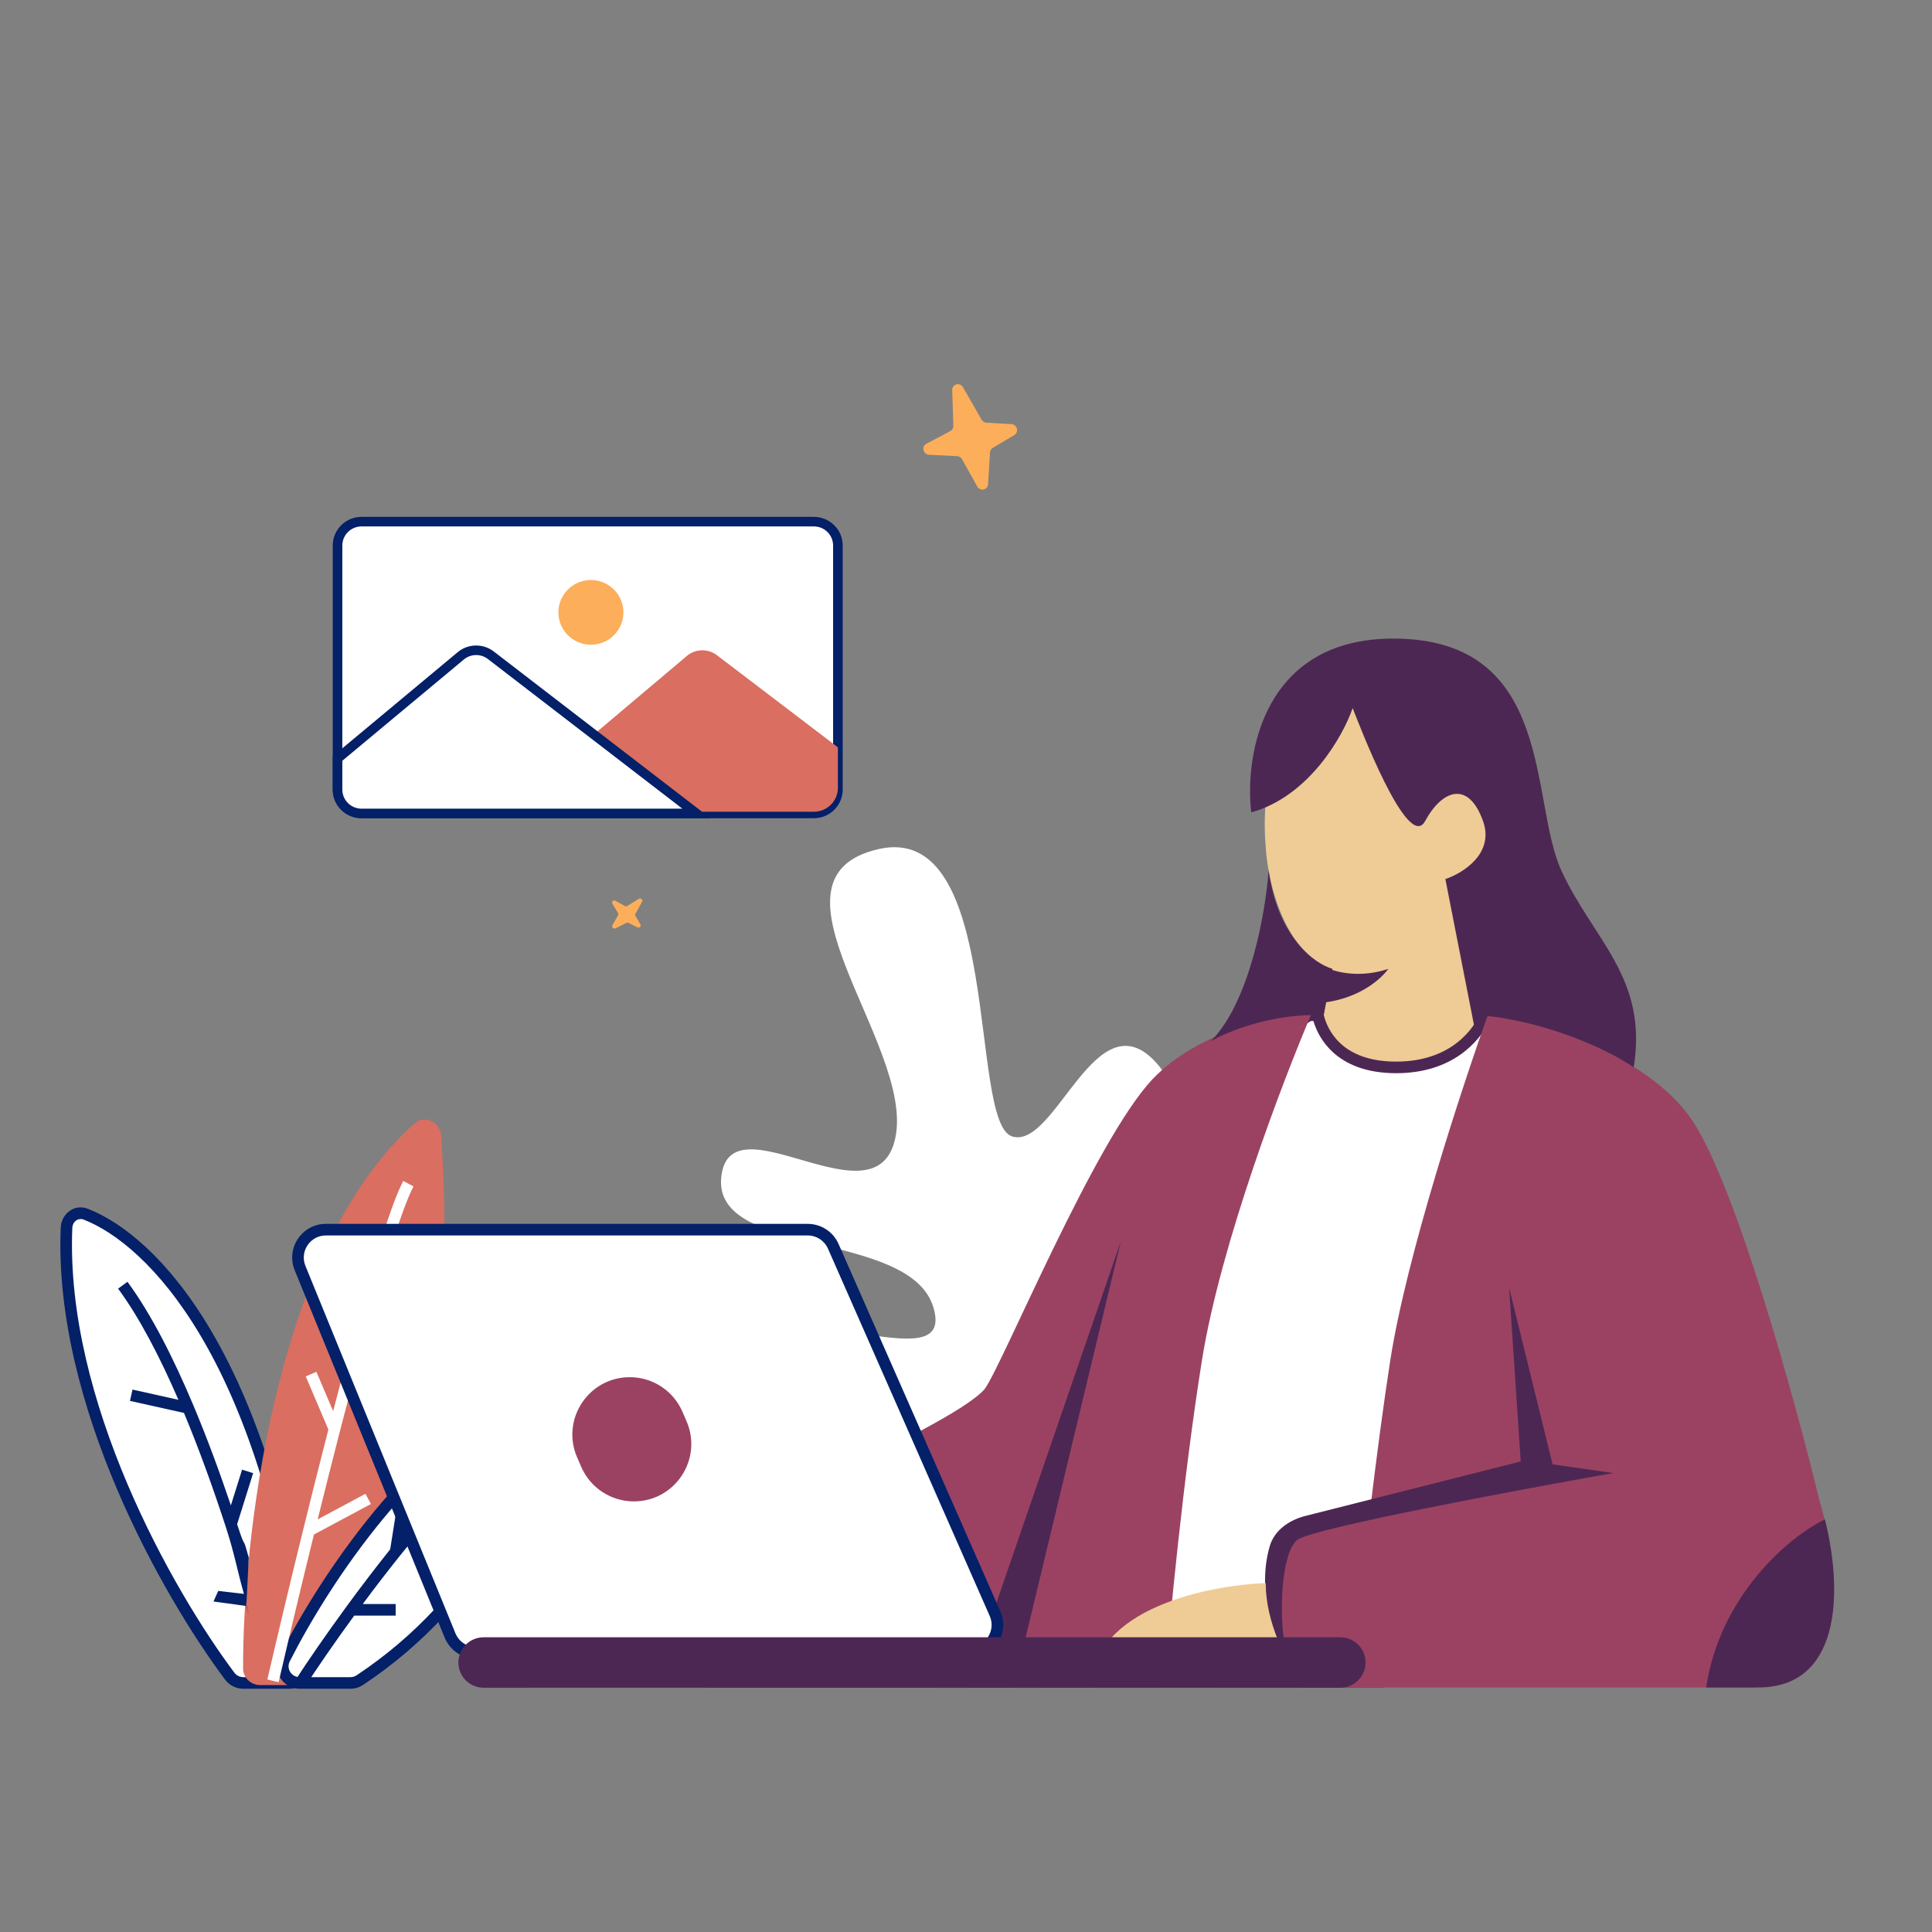 <svg width="400" height="400" viewBox="0 0 400 400" fill="none" xmlns="http://www.w3.org/2000/svg">
<rect x="0" y="0" width="400" height="400" fill="#808080" stroke="none"/>
<path d="M251.616 349.371H193.255C177.009 343.365 155.351 336.159 160.765 322.345C166.18 308.532 193.255 327.149 200.475 313.937C207.695 300.725 149.333 298.923 155.351 282.108C161.367 265.292 198.068 286.912 193.255 270.697C188.441 254.481 147.528 260.487 149.333 243.672C151.139 226.856 181.823 254.481 185.433 235.264C189.043 216.045 155.952 181.813 181.823 175.808C207.695 169.803 200.475 232.261 209.5 235.264C218.524 238.267 226.948 205.836 239.583 220.249C252.217 234.663 230.557 267.093 239.583 282.108C248.608 297.121 261.243 241.269 275.683 267.093C287.235 287.753 264.451 330.553 251.616 349.371Z" fill="white"/>
<path d="M303.448 200.597L305.848 213.195L303.448 226.392C297.249 227.192 284.612 228.792 283.652 228.792C282.692 228.792 275.653 222.793 272.253 219.793L275.853 200.597C265.775 197.237 262.456 182.4 262.056 175.401C259.656 146.607 278.852 143.007 282.452 143.007C286.051 143.007 308.847 143.007 311.847 167.003C314.247 186.2 307.248 197.397 303.448 200.597Z" fill="#EFCB96"/>
<path d="M287.439 200.597C281.852 202.459 277.157 201.373 275.217 200.597L274.053 207.58C281.503 206.649 285.887 202.731 287.439 200.597Z" fill="#4D2753"/>
<path d="M289.051 220.993C301.048 220.993 306.048 213.795 307.648 210.195L311.847 211.395L285.451 348.171H281.252H217.064L257.256 218.593L271.053 210.195H272.853C273.653 213.795 277.053 220.993 289.051 220.993Z" fill="white"/>
<path fill-rule="evenodd" clip-rule="evenodd" d="M306.975 208.755L306.551 209.708C305.083 213.012 300.439 219.793 289.051 219.793C283.311 219.793 279.764 218.08 277.564 216.06C275.343 214.02 274.387 211.565 274.025 209.935L273.816 208.995H270.717L256.245 217.805L215.435 349.371H286.441L313.233 210.543L306.975 208.755ZM271.928 211.395C272.495 213.291 273.663 215.735 275.941 217.828C278.641 220.308 282.793 222.193 289.051 222.193C300.704 222.193 306.161 215.685 308.287 211.625L310.46 212.247L284.461 346.971H218.692L258.268 219.383L271.391 211.395H271.928Z" fill="#4D2753"/>
<path d="M287.851 281.583C291.211 259.987 302.848 224.592 308.247 209.595C318.445 211.395 341.121 218.353 350.24 231.791C359.359 245.229 371.636 289.781 376.635 310.377C382.035 328.973 382.035 349.371 361.637 349.371H269.255C259.656 330.773 262.656 321.775 265.655 318.176C268.055 315.296 278.7 312.977 283.723 312.177C285.028 301.432 286.464 290.501 287.851 281.583ZM248.859 281.583C252.697 257.587 265.655 223.593 271.655 209.595C264.655 209.995 248.257 213.315 238.66 223.393C226.661 235.991 207.465 282.783 203.865 287.581C196.667 295.98 141.433 318.343 140.277 322.375C135.477 328.973 140.877 346.371 146.876 349.371H241.06C242.059 336.372 245.019 305.579 248.859 281.583Z" fill="#9B4263"/>
<path d="M321.445 303.179L312.447 266.585L314.847 302.579L270.285 313.853C266.933 314.701 263.867 316.787 262.892 320.104C259.879 330.368 264.452 342.255 268.055 346.371C264.38 342.172 264.455 321.775 268.655 318.776C272.013 316.376 313.647 308.577 334.043 304.979L321.445 303.179ZM232.061 256.987L209.865 349.371H200.267L232.061 256.987Z" fill="#4D2753"/>
<path d="M226.061 349.371C226.061 333.053 250.257 328.175 262.056 327.775C262.056 335.933 266.255 343.971 269.855 349.371H226.061ZM109.683 349.371C109.683 334.867 128.734 329.929 139.077 329.573C139.077 336.825 143.821 345.993 146.276 349.371H109.683Z" fill="#EFCB96"/>
<path d="M307.048 170.003C309.447 176.721 302.848 180.8 299.249 182L305.248 212.595L306.448 210.195C320.245 211.395 333.043 217.393 338.241 220.993C341.241 202.396 329.844 194.597 323.244 180.2C316.645 165.803 322.045 132.209 288.451 132.209C261.576 132.209 257.656 156.205 259.056 168.203C271.053 164.843 278.053 152.405 280.052 146.607C281.252 149.605 291.451 176.601 295.049 170.003C298.649 163.404 304.048 161.604 307.048 170.003ZM250.657 215.595C258.816 207.436 262.056 188.599 262.656 180.2C264.575 194.117 272.253 199.597 275.853 200.597L274.053 210.195C263.495 209.715 254.057 213.595 250.657 215.595ZM353.239 349.371C356.119 330.173 370.636 317.976 377.835 314.576C381.724 330.261 380.835 349.371 364.037 349.371H353.239Z" fill="#4D2753"/>
<path d="M69.884 112.945C69.884 110.215 72.108 108.002 74.853 108.002H168.508C171.252 108.002 173.477 110.215 173.477 112.945V163.471C173.477 166.2 171.252 168.413 168.508 168.413H74.853C72.108 168.413 69.884 166.2 69.884 163.471V112.945Z" fill="white"/>
<path fill-rule="evenodd" clip-rule="evenodd" d="M68.89 112.945C68.89 109.669 71.559 107.013 74.853 107.013H168.508C171.801 107.013 174.471 109.669 174.471 112.945V163.471C174.471 166.747 171.801 169.403 168.508 169.403H74.853C71.559 169.403 68.89 166.747 68.89 163.471V112.945ZM74.853 108.991C72.657 108.991 70.877 110.761 70.877 112.945V163.471C70.877 165.655 72.657 167.425 74.853 167.425H168.508C170.704 167.425 172.484 165.655 172.484 163.471V112.945C172.484 110.761 170.704 108.991 168.508 108.991H74.853Z" fill="#032068"/>
<path d="M142.201 135.811L117.036 157.043V163.115C117.036 165.845 119.261 168.059 122.005 168.059H168.508C171.252 168.059 173.477 165.845 173.477 163.115V154.727L148.436 135.655C146.58 134.241 143.985 134.305 142.201 135.811Z" fill="#DA6E60"/>
<path d="M129.073 126.782C129.073 130.48 126.059 133.479 122.34 133.479C118.622 133.479 115.608 130.48 115.608 126.782C115.608 123.083 118.622 120.084 122.34 120.084C126.059 120.084 129.073 123.083 129.073 126.782Z" fill="#FCAE5A"/>
<path d="M95.395 135.788L69.884 157.043V163.471C69.884 166.2 72.108 168.413 74.853 168.413H144.185L101.625 135.667C99.778 134.245 97.185 134.296 95.395 135.788Z" fill="white"/>
<path fill-rule="evenodd" clip-rule="evenodd" d="M101.017 136.449C99.539 135.312 97.465 135.352 96.033 136.545L70.877 157.504V163.471C70.877 165.655 72.657 167.425 74.853 167.425H141.276L101.017 136.449ZM94.757 135.029C96.905 133.24 100.017 133.18 102.233 134.885L147.095 169.403H74.853C71.559 169.403 68.89 166.747 68.89 163.471V156.58L94.757 135.029Z" fill="#032068"/>
<path d="M13.774 254.196C12.248 290.367 34.781 329.965 47.571 347.041C48.239 347.932 49.286 348.439 50.4 348.439H59.91C62.067 348.439 63.737 346.52 63.453 344.381C54.981 280.576 31.5 256.737 17.75 251.383C15.798 250.621 13.862 252.103 13.774 254.196Z" fill="white"/>
<path fill-rule="evenodd" clip-rule="evenodd" d="M17.315 252.5C16.254 252.087 15.032 252.837 14.972 254.247C14.22 272.084 19.403 290.839 26.408 307.309C33.409 323.769 42.19 337.855 48.532 346.321C48.965 346.9 49.651 347.239 50.4 347.239H59.91C61.337 347.239 62.453 345.963 62.264 344.539C53.814 280.9 30.456 257.619 17.315 252.5ZM12.575 254.145C12.692 251.369 15.342 249.156 18.186 250.264C32.544 255.857 56.149 280.252 64.643 344.224C65.022 347.076 62.797 349.637 59.91 349.637H50.4C48.922 349.637 47.514 348.965 46.611 347.76C40.163 339.151 31.282 324.9 24.2 308.248C17.122 291.608 11.801 272.479 12.575 254.145Z" fill="#032068"/>
<path d="M85.767 232.628C56.169 259.083 50.242 321.083 50.328 345.427C50.335 347.368 51.929 348.876 53.871 348.876H62.676C64.008 348.876 65.246 348.116 65.862 346.935C95.486 290.144 92.438 254.88 91.365 235.22C91.207 232.331 87.924 230.7 85.767 232.628Z" fill="#DA6E60"/>
<path d="M109.137 287.976C85.8 299.128 67.412 326.691 58.916 343.433C57.736 345.76 59.464 348.439 62.072 348.439H72.538C73.232 348.439 73.918 348.236 74.496 347.852C99.922 330.981 110.456 305.911 113.477 291.371C114.012 288.796 111.509 286.843 109.137 287.976Z" fill="white"/>
<path fill-rule="evenodd" clip-rule="evenodd" d="M112.302 291.127C112.634 289.529 111.136 288.351 109.654 289.059C98.205 294.529 87.905 304.064 79.386 314.372C70.875 324.671 64.201 335.671 59.986 343.977C59.232 345.461 60.31 347.239 62.072 347.239H72.538C73.001 347.239 73.455 347.103 73.833 346.852C98.929 330.2 109.327 305.445 112.302 291.127ZM108.619 286.893C111.883 285.333 115.39 288.063 114.652 291.615C111.585 306.375 100.915 331.761 75.16 348.852C74.381 349.368 73.463 349.637 72.538 349.637H62.072C58.617 349.637 56.239 346.057 57.846 342.891C62.127 334.455 68.895 323.3 77.536 312.844C86.17 302.397 96.732 292.575 108.619 286.893Z" fill="#032068"/>
<path fill-rule="evenodd" clip-rule="evenodd" d="M26.386 265.38C31.294 272.041 35.919 281.163 40.065 291.032C42.873 297.716 45.473 304.769 47.801 311.677L50.118 304.279L52.408 304.995L49.094 315.58C51.222 322.121 49.942 316.844 51.5 322.5L51 332.5C52.363 337.476 50.175 328.927 51 332.5L44.202 331.575L45.183 329.384L50.5 330C49.067 324.917 48.554 321.659 46.694 315.96C44.156 308.184 41.257 300.121 38.092 292.532L26.911 290.04L27.433 287.697L36.939 289.817C33.067 280.863 28.849 272.768 24.454 266.804L26.386 265.38Z" fill="#032068"/>
<path fill-rule="evenodd" clip-rule="evenodd" d="M76.444 273.577C78.179 267.356 79.831 261.725 81.316 257.077C83.041 251.681 84.514 247.695 85.611 245.629L83.492 244.504C82.28 246.785 80.749 250.968 79.03 256.348C77.302 261.757 75.355 268.468 73.321 275.865C71.901 281.028 70.437 286.528 68.973 292.16L65.507 284.019L63.299 284.959L67.987 295.972C66.217 302.847 64.461 309.849 62.795 316.615C59.91 328.327 57.295 339.329 55.35 347.729L57.688 348.271C59.602 340.005 62.165 329.213 64.997 317.707L76.796 311.388L75.663 309.273L65.771 314.571C67.273 308.503 68.838 302.285 70.412 296.176C72.124 289.532 73.846 283.016 75.508 276.96L85.177 271.057L83.927 269.009L76.444 273.577Z" fill="white"/>
<path fill-rule="evenodd" clip-rule="evenodd" d="M95.255 307.755C98.171 304.723 101.021 302.033 103.701 299.877L102.196 298.008C98.669 300.847 94.905 304.535 91.126 308.643C88.678 311.304 86.216 314.151 83.8 317.068L84.423 313.147L82.053 312.771L80.782 320.78C77.6 324.757 74.544 328.784 71.757 332.589C67.406 338.531 63.707 343.939 61.207 347.784L63.219 349.092C65.624 345.392 69.164 340.212 73.335 334.499H81.917V332.099H75.1C77.538 328.813 80.153 325.401 82.853 322.032C86.036 318.06 89.336 314.152 92.606 310.579L100.936 309.328L100.58 306.955L95.255 307.755Z" fill="#032068"/>
<path d="M197.146 80.753L197.38 88.174C197.394 88.625 197.157 89.039 196.766 89.246L191.788 91.878C190.717 92.444 191.129 94.099 192.355 94.158L198.16 94.441C198.584 94.461 198.973 94.705 199.183 95.083L202.327 100.725C202.918 101.786 204.492 101.469 204.566 100.275L204.973 93.666C204.997 93.278 205.206 92.931 205.534 92.736L210.013 90.063C211.022 89.461 210.594 87.879 209.404 87.812L204.238 87.52C203.823 87.496 203.442 87.259 203.232 86.892L199.379 80.176C198.749 79.078 197.107 79.502 197.146 80.753ZM132.262 186.083L129.861 187.578C129.714 187.67 129.526 187.673 129.373 187.587L127.422 186.492C127.003 186.255 126.545 186.704 126.792 187.109L127.959 189.028C128.044 189.168 128.048 189.34 127.969 189.48L126.787 191.569C126.565 191.962 127.011 192.407 127.422 192.202L129.695 191.067C129.828 191.002 129.988 191.002 130.124 191.07L131.979 191.997C132.397 192.206 132.827 191.765 132.591 191.371L131.566 189.656C131.483 189.517 131.479 189.351 131.555 189.212L132.937 186.691C133.163 186.278 132.667 185.832 132.262 186.083Z" fill="#FCAE5A"/>
<path d="M172.519 258.036L206.011 334.091C207.692 337.909 204.896 342.196 200.724 342.196H98.525C96.178 342.196 94.064 340.776 93.177 338.603L62.127 262.547C60.576 258.748 63.371 254.587 67.475 254.587H167.232C169.523 254.587 171.596 255.94 172.519 258.036Z" fill="white"/>
<path fill-rule="evenodd" clip-rule="evenodd" d="M167.232 255.787C169.047 255.787 170.689 256.859 171.421 258.519L204.913 334.575C206.245 337.6 204.029 340.996 200.724 340.996H98.525C96.665 340.996 94.991 339.871 94.288 338.149L63.238 262.093C62.008 259.083 64.223 255.787 67.475 255.787H167.232ZM173.617 257.552C172.503 255.021 169.997 253.388 167.232 253.388H67.475C62.518 253.388 59.143 258.412 61.016 263.001L92.066 339.056C93.138 341.68 95.691 343.396 98.525 343.396H200.724C205.763 343.396 209.14 338.219 207.109 333.608L173.617 257.552Z" fill="#032068"/>
<path d="M141.303 292.307C139.424 287.951 135.135 285.129 130.392 285.129C121.849 285.129 116.098 293.873 119.481 301.717L120.324 303.672C122.202 308.028 126.491 310.849 131.235 310.849C139.777 310.849 145.528 302.105 142.145 294.261L141.303 292.307Z" fill="#9B4263"/>
<path d="M100.129 349.429H277.497C280.383 349.429 282.723 347.091 282.723 344.205C282.723 341.32 280.383 338.981 277.497 338.981H100.13C96.386 338.981 93.857 342.803 95.321 346.248C96.141 348.177 98.034 349.429 100.129 349.429Z" fill="#4D2753"/>
</svg>
